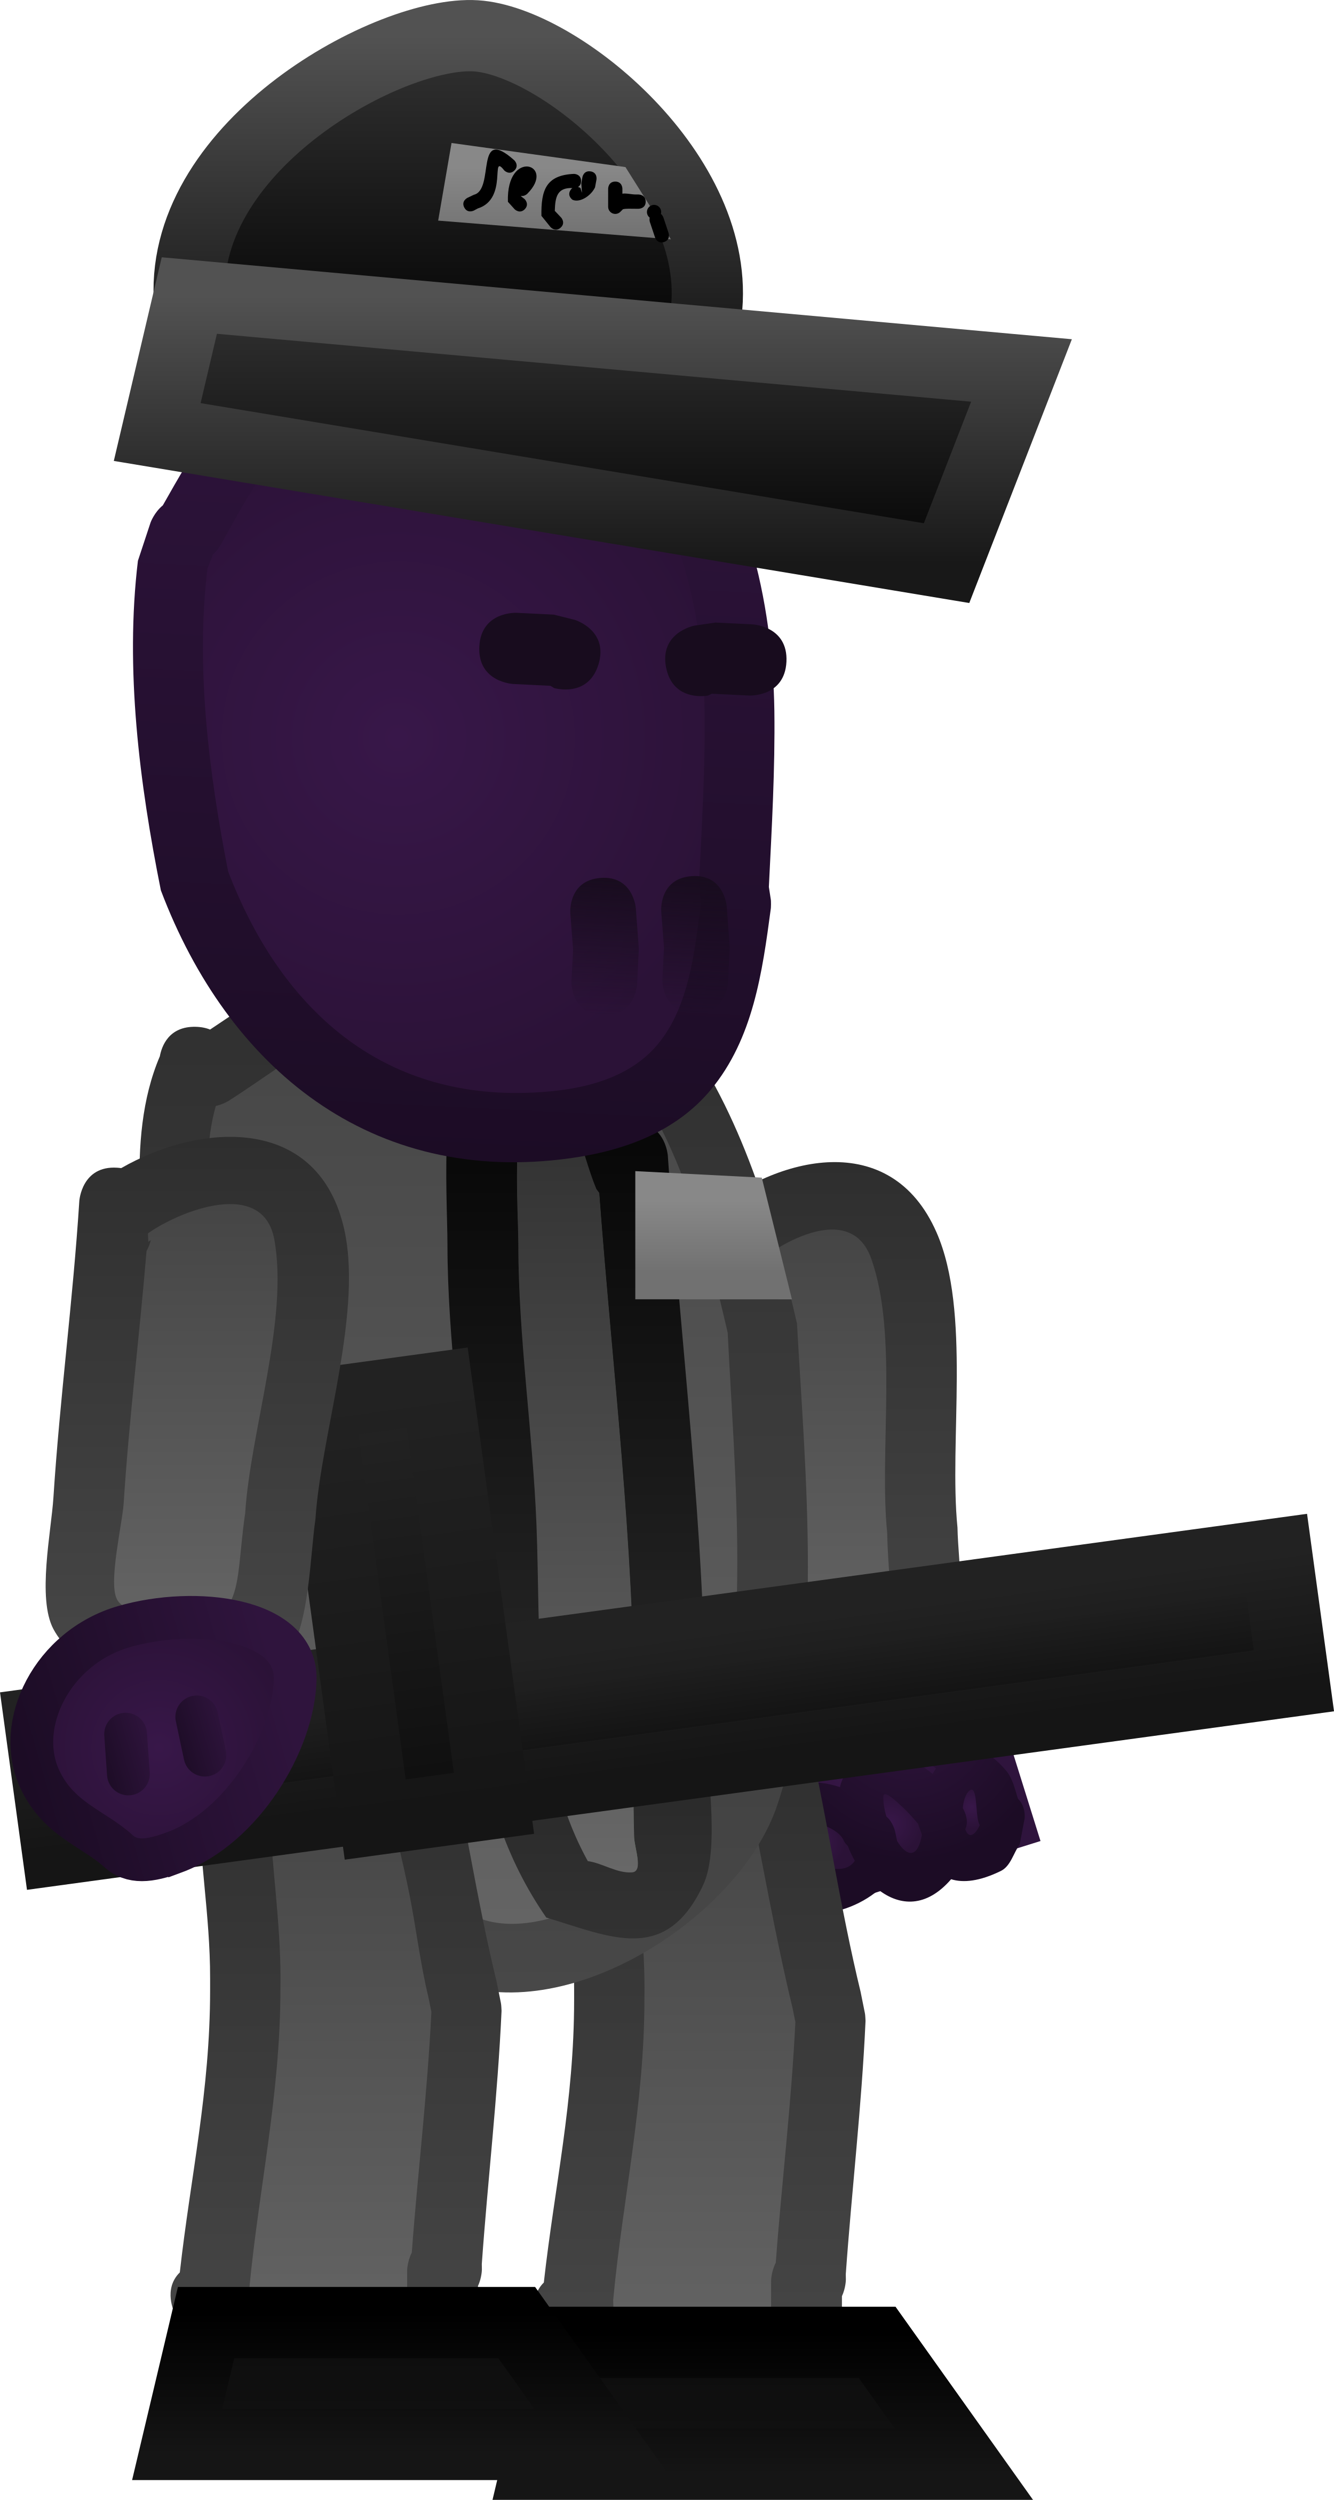 <svg version="1.1" xmlns="http://www.w3.org/2000/svg" xmlns:xlink="http://www.w3.org/1999/xlink" width="46.806" height="87.71" viewBox="0,0,46.806,87.71"><defs><linearGradient x1="330.127" y1="151.067" x2="330.127" y2="170.686" gradientUnits="userSpaceOnUse" id="color-1"><stop offset="0" stop-color="#2e2e2e"/><stop offset="1" stop-color="#484848"/></linearGradient><linearGradient x1="330.158" y1="153.434" x2="330.158" y2="168.105" gradientUnits="userSpaceOnUse" id="color-2"><stop offset="0" stop-color="#454545"/><stop offset="1" stop-color="#646464"/></linearGradient><radialGradient cx="331.839" cy="172.41" r="3.864" gradientUnits="userSpaceOnUse" id="color-3"><stop offset="0" stop-color="#381749"/><stop offset="1" stop-color="#2b1237"/></radialGradient><linearGradient x1="335.526" y1="171.256" x2="328.151" y2="173.564" gradientUnits="userSpaceOnUse" id="color-4"><stop offset="0" stop-color="#2f143d"/><stop offset="1" stop-color="#1c0c25"/></linearGradient><radialGradient cx="333.374" cy="170.527" r="5.062" gradientUnits="userSpaceOnUse" id="color-5"><stop offset="0" stop-color="#2f143d"/><stop offset="1" stop-color="#1c0c25"/></radialGradient><radialGradient cx="330.171" cy="174.896" r="0.966" gradientUnits="userSpaceOnUse" id="color-6"><stop offset="0" stop-color="#381749"/><stop offset="1" stop-color="#2b1237"/></radialGradient><radialGradient cx="332.7" cy="174.265" r="1.125" gradientUnits="userSpaceOnUse" id="color-7"><stop offset="0" stop-color="#381749"/><stop offset="1" stop-color="#2b1237"/></radialGradient><radialGradient cx="335.566" cy="173.689" r="0.759" gradientUnits="userSpaceOnUse" id="color-8"><stop offset="0" stop-color="#381749"/><stop offset="1" stop-color="#2b1237"/></radialGradient><radialGradient cx="334.003" cy="169.207" r="1.587" gradientUnits="userSpaceOnUse" id="color-9"><stop offset="0" stop-color="#381749"/><stop offset="1" stop-color="#2b1237"/></radialGradient><linearGradient x1="326.026" y1="170.386" x2="326.026" y2="194.983" gradientUnits="userSpaceOnUse" id="color-10"><stop offset="0" stop-color="#2e2e2e"/><stop offset="1" stop-color="#484848"/></linearGradient><linearGradient x1="326.173" y1="173.147" x2="326.173" y2="192.634" gradientUnits="userSpaceOnUse" id="color-11"><stop offset="0" stop-color="#454545"/><stop offset="1" stop-color="#646464"/></linearGradient><linearGradient x1="329.835" y1="192.116" x2="329.835" y2="197.116" gradientUnits="userSpaceOnUse" id="color-12"><stop offset="0" stop-color="#0d0d0d"/><stop offset="1" stop-color="#111111"/></linearGradient><linearGradient x1="329.835" y1="192.116" x2="329.835" y2="197.116" gradientUnits="userSpaceOnUse" id="color-13"><stop offset="0" stop-color="#000000"/><stop offset="1" stop-color="#151515"/></linearGradient><linearGradient x1="318.084" y1="142.591" x2="318.084" y2="180.203" gradientUnits="userSpaceOnUse" id="color-14"><stop offset="0" stop-color="#2e2e2e"/><stop offset="1" stop-color="#484848"/></linearGradient><linearGradient x1="318.036" y1="145.048" x2="318.036" y2="177.794" gradientUnits="userSpaceOnUse" id="color-15"><stop offset="0" stop-color="#454545"/><stop offset="1" stop-color="#646464"/></linearGradient><linearGradient x1="321.724" y1="147.645" x2="321.724" y2="175.991" gradientUnits="userSpaceOnUse" id="color-16"><stop offset="0" stop-color="#5ca05c"/><stop offset="1" stop-color="#498049"/></linearGradient><linearGradient x1="321.777" y1="145.213" x2="321.777" y2="178.305" gradientUnits="userSpaceOnUse" id="color-17"><stop offset="0" stop-color="#000000"/><stop offset="1" stop-color="#323232"/></linearGradient><linearGradient x1="321.724" y1="147.645" x2="321.724" y2="175.991" gradientUnits="userSpaceOnUse" id="color-18"><stop offset="0" stop-color="#2d2d2d"/><stop offset="1" stop-color="#686868"/></linearGradient><linearGradient x1="327.006" y1="152.415" x2="327.006" y2="154.915" gradientUnits="userSpaceOnUse" id="color-19"><stop offset="0" stop-color="#ababab"/><stop offset="1" stop-color="#7f7f7f"/></linearGradient><linearGradient x1="327.006" y1="152.415" x2="327.006" y2="154.915" gradientUnits="userSpaceOnUse" id="color-20"><stop offset="0" stop-color="#888888"/><stop offset="1" stop-color="#717171"/></linearGradient><linearGradient x1="313.254" y1="170.87" x2="313.254" y2="194.628" gradientUnits="userSpaceOnUse" id="color-21"><stop offset="0" stop-color="#2e2e2e"/><stop offset="1" stop-color="#484848"/></linearGradient><linearGradient x1="313.401" y1="172.792" x2="313.401" y2="192.278" gradientUnits="userSpaceOnUse" id="color-22"><stop offset="0" stop-color="#454545"/><stop offset="1" stop-color="#646464"/></linearGradient><linearGradient x1="317.189" y1="191.422" x2="317.189" y2="196.422" gradientUnits="userSpaceOnUse" id="color-23"><stop offset="0" stop-color="#0d0d0d"/><stop offset="1" stop-color="#111111"/></linearGradient><linearGradient x1="317.189" y1="191.422" x2="317.189" y2="196.422" gradientUnits="userSpaceOnUse" id="color-24"><stop offset="0" stop-color="#000000"/><stop offset="1" stop-color="#151515"/></linearGradient><linearGradient x1="324.563" y1="167.779" x2="325.171" y2="172.23" gradientUnits="userSpaceOnUse" id="color-25"><stop offset="0" stop-color="#242424"/><stop offset="1" stop-color="#0e0e0e"/></linearGradient><linearGradient x1="324.563" y1="167.779" x2="325.171" y2="172.23" gradientUnits="userSpaceOnUse" id="color-26"><stop offset="0" stop-color="#222222"/><stop offset="1" stop-color="#151515"/></linearGradient><linearGradient x1="314.72" y1="159.264" x2="316.713" y2="173.85" gradientUnits="userSpaceOnUse" id="color-27"><stop offset="0" stop-color="#242424"/><stop offset="1" stop-color="#0e0e0e"/></linearGradient><linearGradient x1="314.72" y1="159.264" x2="316.713" y2="173.85" gradientUnits="userSpaceOnUse" id="color-28"><stop offset="0" stop-color="#222222"/><stop offset="1" stop-color="#151515"/></linearGradient><linearGradient x1="308.387" y1="150.182" x2="308.387" y2="169.673" gradientUnits="userSpaceOnUse" id="color-29"><stop offset="0" stop-color="#2e2e2e"/><stop offset="1" stop-color="#484848"/></linearGradient><linearGradient x1="308.335" y1="152.541" x2="308.335" y2="167.124" gradientUnits="userSpaceOnUse" id="color-30"><stop offset="0" stop-color="#454545"/><stop offset="1" stop-color="#646464"/></linearGradient><radialGradient cx="307.042" cy="171.616" r="4.743" gradientUnits="userSpaceOnUse" id="color-31"><stop offset="0" stop-color="#381749"/><stop offset="1" stop-color="#2b1237"/></radialGradient><linearGradient x1="311.598" y1="170.299" x2="302.485" y2="172.933" gradientUnits="userSpaceOnUse" id="color-32"><stop offset="0" stop-color="#2f143d"/><stop offset="1" stop-color="#1c0c25"/></linearGradient><linearGradient x1="309.489" y1="170.921" x2="307.533" y2="171.486" gradientUnits="userSpaceOnUse" id="color-33"><stop offset="0" stop-color="#2f143d"/><stop offset="1" stop-color="#1c0c25"/></linearGradient><linearGradient x1="306.897" y1="171.554" x2="304.941" y2="172.119" gradientUnits="userSpaceOnUse" id="color-34"><stop offset="0" stop-color="#2f143d"/><stop offset="1" stop-color="#1c0c25"/></linearGradient><linearGradient x1="318.103" y1="121.329" x2="316.646" y2="150.949" gradientUnits="userSpaceOnUse" id="color-35"><stop offset="0" stop-color="#2f143d"/><stop offset="1" stop-color="#1c0c25"/></linearGradient><radialGradient cx="315.435" cy="136.186" r="12.387" gradientUnits="userSpaceOnUse" id="color-36"><stop offset="0" stop-color="#381749"/><stop offset="1" stop-color="#2b1237"/></radialGradient><linearGradient x1="322.765" y1="141.097" x2="322.528" y2="145.913" gradientUnits="userSpaceOnUse" id="color-37"><stop offset="0" stop-color="#180c1e"/><stop offset="1" stop-color="#180c1e" stop-opacity="0"/></linearGradient><linearGradient x1="325.955" y1="141.035" x2="325.718" y2="145.851" gradientUnits="userSpaceOnUse" id="color-38"><stop offset="0" stop-color="#180c1e"/><stop offset="1" stop-color="#180c1e" stop-opacity="0"/></linearGradient><linearGradient x1="317.191" y1="111.544" x2="317.191" y2="122.353" gradientUnits="userSpaceOnUse" id="color-39"><stop offset="0" stop-color="#333333"/><stop offset="1" stop-color="#040404"/></linearGradient><linearGradient x1="317.191" y1="111.544" x2="317.191" y2="122.353" gradientUnits="userSpaceOnUse" id="color-40"><stop offset="0" stop-color="#525252"/><stop offset="1" stop-color="#181818"/></linearGradient><linearGradient x1="322.142" y1="120.663" x2="322.142" y2="130.051" gradientUnits="userSpaceOnUse" id="color-41"><stop offset="0" stop-color="#333333"/><stop offset="1" stop-color="#040404"/></linearGradient><linearGradient x1="322.142" y1="120.663" x2="322.142" y2="130.051" gradientUnits="userSpaceOnUse" id="color-42"><stop offset="0" stop-color="#525252"/><stop offset="1" stop-color="#181818"/></linearGradient><linearGradient x1="321.626" y1="116.156" x2="321.626" y2="118.691" gradientUnits="userSpaceOnUse" id="color-43"><stop offset="0" stop-color="#888888"/><stop offset="1" stop-color="#717171"/></linearGradient></defs><g transform="translate(-301.464,-110.294)"><g data-paper-data="{&quot;isPaintingLayer&quot;:true}" fill-rule="nonzero" stroke-linejoin="miter" stroke-miterlimit="10" stroke-dasharray="" stroke-dashoffset="0" style="mix-blend-mode: normal"><g stroke-linecap="butt"><g stroke="none" stroke-width="0.5"><path d="M327.691,155.614c0.24,2.922 0.367,5.852 0.662,8.778c0.07,0.694 -0.086,2.725 0.279,3.312c0.286,0.46 1.05,0.295 1.59,0.332c3.161,0.212 2.387,-1.308 2.342,-4c-0.29,-2.85 0.409,-6.877 -0.549,-9.545c-0.74,-2.061 -3.37,-0.483 -4.376,0.506c0.006,0.067 0.012,0.133 0.017,0.199l0.12,0.019c0,0 -0.007,0.179 -0.085,0.399zM326.317,152.848c2.422,-1.985 6.393,-2.986 8.005,0.681c1.221,2.776 0.433,7.329 0.737,10.359c0.023,1.264 0.394,3.647 -0.156,4.799c-1.181,2.474 -6.623,2.665 -8.281,0.505c-0.742,-0.966 -0.636,-3.358 -0.757,-4.549c-0.351,-3.473 -0.459,-6.955 -0.811,-10.418c0,0 -0.126,-1.244 1.118,-1.369c0.05,-0.005 0.098,-0.008 0.144,-0.009z" fill="url(#color-1)"/><path d="M327.755,155.169l-0.077,0.072c-0.006,-0.067 -0.054,-0.223 -0.06,-0.29c1.006,-0.99 3.67,-2.571 4.41,-0.509c0.958,2.668 0.275,6.785 0.565,9.634c0.045,2.692 0.79,4.222 -2.371,4.009c-0.54,-0.036 -1.316,0.127 -1.602,-0.333c-0.364,-0.587 -0.221,-2.623 -0.291,-3.317c-0.295,-2.926 -0.42,-5.945 -0.66,-8.866c0.077,-0.22 0.086,-0.4 0.086,-0.4z" data-paper-data="{&quot;noHover&quot;:false,&quot;origItem&quot;:[&quot;Path&quot;,{&quot;applyMatrix&quot;:true,&quot;segments&quot;:[[[616.01757,324.85208],[0.42222,0.19775],[-5.862,-0.10908]],[[598.41748,324.4053],[5.88139,0],[-1.39497,0]],[[591.77102,324.29391],[1.24103,-0.60726],[-0.97287,0.47604]],[[590.7917,327.39212],[0.18086,-1.06789],[-1.058,6.24707]],[[598.28123,332.85556],[-5.36576,-0.45131],[5.72909,-0.0041]],[[617.38488,333.68111],[-5.50117,1.3696],[4.2505,-1.05822]],[[617.25671,324.87154],[1.76693,2.20033],[-0.1335,-0.00169]],[[616.85624,324.86607],[0.13349,0.00196],[0,0]],[616.79521,325.10061]],&quot;closed&quot;:true}]}" fill="url(#color-2)"/></g><g><path d="M328.481,170.775c1.516,-2.14 6.166,-2.33 6.166,-2.33l1.759,5.623l-7.376,2.308c0,0 -2.065,-3.46 -0.55,-5.601z" fill="url(#color-3)" stroke="url(#color-4)" stroke-width="2.5"/><path d="M331.048,174.904c-0.214,-0.555 -1.423,-0.897 -1.738,-0.385c-0.377,0.613 1.542,1.919 2.116,1.05c-0.093,-0.163 -0.176,-0.333 -0.248,-0.507c-0.085,-0.084 -0.13,-0.158 -0.13,-0.158zM332.89,174.522l0.06,0.333c0.303,0.502 0.67,0.7 0.835,-0.2l-0.139,-0.376c-0.163,-0.192 -0.329,-0.381 -0.513,-0.551c-0.186,-0.172 -0.64,-0.639 -0.654,-0.386c-0.009,0.179 0.037,0.432 0.117,0.697c0.231,0.188 0.295,0.483 0.295,0.483zM328.006,175.751c-0.722,-2.455 1.26,-3.326 2.927,-2.754c0.181,-0.722 0.731,-1.238 1.796,-1.195c0.508,0.02 0.965,0.361 1.373,0.663c0.03,0.022 0.058,0.044 0.087,0.068c0.036,-0.069 0.075,-0.136 0.116,-0.199c-0.692,-0.44 -0.985,-1.557 -1.742,-1.834c-0.421,-0.154 -0.895,0.052 -1.343,0.058l-0.93,-0.852c0,0 -0.35,-0.693 0.324,-1.056c0.058,-0.208 0.182,-0.351 0.182,-0.351c0.78,-0.875 0.926,-1.296 2.154,-1.598c1.769,-0.435 3.824,1.618 3.744,3.416c-0.024,0.547 -0.163,1.249 -0.524,1.752c0.189,0.127 0.385,0.304 0.586,0.539c0.236,0.274 0.314,0.645 0.424,0.996c0.279,0.26 0.237,0.677 0.237,0.677l-0.172,0.914c-0.221,0.314 -0.319,0.773 -0.663,0.942c-0.739,0.363 -1.314,0.426 -1.746,0.291c-0.876,1.012 -1.803,0.943 -2.542,0.375c-1.334,1.115 -3.647,1.333 -4.289,-0.852zM335.821,174.309c-0.023,-0.044 -0.035,-0.072 -0.035,-0.072c-0.126,-0.354 -0.018,-1.321 -0.309,-1.084c-0.119,0.097 -0.185,0.338 -0.204,0.599c0.091,0.153 0.197,0.418 0.07,0.701c0.09,0.253 0.255,0.314 0.477,-0.144zM332.288,169.005c1.181,0.125 2.133,0.575 2.714,1.918c0.102,0.235 0.11,-0.507 0.1,-0.763c-0.022,-0.541 -0.554,-1.271 -0.914,-1.637c-0.683,-0.695 -1.38,-0.1 -1.9,0.482z" fill="url(#color-5)" stroke="none" stroke-width="0.5"/><path d="M331.21,175.062c0.072,0.174 0.153,0.358 0.246,0.52c-0.574,0.869 -2.55,-0.466 -2.173,-1.079c0.315,-0.512 1.582,-0.162 1.796,0.393c0,0 0.046,0.081 0.131,0.165z" data-paper-data="{&quot;noHover&quot;:false,&quot;origItem&quot;:[&quot;Path&quot;,{&quot;applyMatrix&quot;:true,&quot;segments&quot;:[[[713.45739,344.01345],[0,0],[-1.18729,0.07749]],[[711.6847,347.09997],[-0.78859,-0.90597],[0.94514,1.08581]],[[714.95349,343.68807],[1.31533,1.61513],[-0.36571,0.08035]],[[713.8376,343.85931],[0.37577,-0.0336],[-0.21177,0.11203]]],&quot;closed&quot;:true}]}" fill="url(#color-6)" stroke="none" stroke-width="0.5"/><path d="M332.565,174.029c-0.081,-0.264 -0.116,-0.533 -0.106,-0.712c0.013,-0.253 0.486,0.208 0.672,0.38c0.185,0.17 0.383,0.395 0.546,0.586l0.134,0.39c-0.165,0.9 -0.568,0.715 -0.871,0.213l-0.071,-0.339c0,0 -0.073,-0.329 -0.304,-0.517z" data-paper-data="{&quot;noHover&quot;:false,&quot;origItem&quot;:[&quot;Path&quot;,{&quot;applyMatrix&quot;:true,&quot;segments&quot;:[[713.82736,340.26916],[[714.49854,340.35442],[0,0],[1.14027,-0.27893]],[[714.61501,338.64132],[1.61915,0.85151],[0,0]],[[713.81479,338.68239],[0,0],[-0.463,0.19701]],[[712.45674,339.33334],[0.43528,-0.2507],[-0.43855,0.25258]],[[711.32956,340.35047],[-0.47431,-0.17649],[0.33621,0.1251]],[[712.7295,340.54308],[-0.55295,-0.00423],[0.49603,-0.32863]]],&quot;closed&quot;:true}]}" fill="url(#color-7)" stroke="none" stroke-width="0.5"/><path d="M335.334,174.484c0.127,-0.283 0.003,-0.595 -0.088,-0.748c0.019,-0.261 0.11,-0.519 0.23,-0.615c0.292,-0.237 0.205,0.787 0.331,1.141c0,0 0.01,0.029 0.034,0.073c-0.223,0.459 -0.416,0.402 -0.506,0.149z" data-paper-data="{&quot;noHover&quot;:false,&quot;origItem&quot;:[&quot;Path&quot;,{&quot;applyMatrix&quot;:true,&quot;segments&quot;:[[[715.17227,334.54677],[0.74271,0.69867],[-0.09765,0.01859]],[[715.01337,334.56944],[0,0],[-0.75102,0.02862]],[[712.75938,334.51273],[-0.27742,-0.69849],[0.1134,0.28552]],[[713.78191,335.2593],[-0.48756,-0.19192],[0.34728,-0.08294]],[[715.16273,335.54445],[-0.46486,-0.41063],[0.53654,-0.01982]]],&quot;closed&quot;:true}]}" fill="url(#color-8)" stroke="none" stroke-width="0.5"/><path d="M334.198,168.493c0.36,0.366 0.912,1.136 0.934,1.677c0.011,0.256 -0.005,1.011 -0.107,0.775c-0.581,-1.343 -1.585,-1.828 -2.766,-1.954c0.52,-0.582 1.256,-1.193 1.939,-0.498z" data-paper-data="{&quot;noHover&quot;:false,&quot;origItem&quot;:[&quot;Path&quot;,{&quot;applyMatrix&quot;:true,&quot;segments&quot;:[[[702.93741,338.12353],[-0.80111,-1.3408],[0.9444,-2.1794]],[[708.21863,334.08789],[-2.91026,0.30733],[0.51019,-0.05388]],[[706.82186,333.44151],[0.49549,0.133],[-1.04577,-0.28072]],[[703.15134,334.20874],[0.91368,-0.46802],[-1.73453,0.8885]]],&quot;closed&quot;:true}]}" fill="url(#color-9)" stroke="none" stroke-width="0.5"/></g></g><g stroke-linecap="butt"><g data-paper-data="{&quot;index&quot;:null}" stroke="none" stroke-width="0.5"><path d="M320.694,192.451l-0.334,-0.655c0,0 -0.415,-0.83 0.185,-1.417c0.379,-3.388 1.063,-6.352 1.063,-9.903c0,0 0,-1.25 1.25,-1.25c1.25,0 1.25,1.25 1.25,1.25c0,0 0,1.25 -1.25,1.25c-1.25,0 -1.25,-1.25 -1.25,-1.25v-0.414c0.005,-2.219 -0.412,-4.391 -0.414,-6.622c0,0 0,-1.192 1.164,-1.248l0.763,-0.479c1.677,-0.608 3.014,-0.933 4.681,-1.018c0.14,-0.117 0.328,-0.213 0.579,-0.269c1.22,-0.271 1.491,0.949 1.491,0.949c0.65,2.926 1.082,5.897 1.788,8.806l0.149,0.739c0,0 0.012,0.058 0.017,0.151c0.009,0.093 0.006,0.151 0.006,0.151c-0.135,2.971 -0.481,5.9 -0.692,8.862l0.003,0.187c0,0 0,0.288 -0.138,0.587c0,0.402 0,0.804 0,1.207v1.204c0.02,0.424 -0.122,0.709 -0.312,0.9c-0.175,0.205 -0.447,0.37 -0.871,0.386c-3.67,0.31 -6.845,1.473 -9.129,-2.104zM328.506,190.271c0,0 0,-0.319 0.161,-0.634c0.208,-2.799 0.527,-5.57 0.661,-8.378l-0.097,-0.489c-0.605,-2.503 -1.013,-5.048 -1.527,-7.573c-1.318,0.081 -2.347,0.362 -3.729,0.866l-0.264,0.196c0.077,1.946 0.393,3.852 0.397,5.803v0.414c0,3.707 -0.776,6.911 -1.11,10.472l0.006,0.29c0,0 0,0.06 -0.013,0.154c1.279,1.742 3.414,1.164 5.515,0.819c0,-0.73 0,-1.571 0,-1.939z" fill="url(#color-10)"/><path d="M328.518,192.259c-2.101,0.344 -4.266,0.921 -5.545,-0.821c0.013,-0.094 0.013,-0.154 0.013,-0.154l-0.007,-0.29c0.334,-3.561 1.096,-6.85 1.096,-10.556l0.003,-0.416c-0.004,-1.951 -0.305,-3.865 -0.382,-5.811l0.266,-0.197c1.382,-0.504 2.431,-0.785 3.749,-0.866c0.514,2.525 0.956,5.091 1.56,7.594l0.1,0.495c-0.134,2.808 -0.48,5.648 -0.688,8.447c-0.161,0.315 -0.163,0.635 -0.163,0.635c0,0.369 -0.003,1.21 -0.003,1.94z" data-paper-data="{&quot;noHover&quot;:false,&quot;origItem&quot;:[&quot;Path&quot;,{&quot;applyMatrix&quot;:true,&quot;segments&quot;:[[[329.34589,196.45675],[0,0.36854],[0,0]],[[329.50667,195.82278],[-0.16078,0.31546],[0.20811,-2.79922]],[[330.16794,187.44507],[-0.13425,2.80784],[0,0]],[[330.07085,186.95568],[0,0],[-0.60488,-2.50272]],[[328.54369,179.3825],[0.51447,2.5252],[-1.31764,0.08123]],[[324.81473,180.24814],[1.38162,-0.50411],[0,0]],[[324.55041,180.44449],[0,0],[0.07662,1.9458]],[[324.94774,186.24748],[-0.00418,-1.95127],[0,0]],[[324.94774,186.66137],[0,0],[0,3.7065]],[[323.83783,197.13298],[0.33393,-3.56105],[0,0]],[323.84403,197.42249],[[323.83081,197.57676],[0.01322,-0.09403],[1.27911,1.74231]],[[329.34589,198.39616],[-2.10106,0.34423],[0,-0.73049]]],&quot;closed&quot;:true}]}" fill="url(#color-11)"/></g><path d="M320.326,196.754l1.015,-4.277h10.899l3.045,4.277z" fill="url(#color-12)" stroke="url(#color-13)" stroke-width="2.5"/></g><g stroke-linecap="butt"><path d="M307.071,147.362c0.062,-0.346 0.305,-1.06 1.253,-1.042c0.202,0.004 0.37,0.04 0.511,0.097c2.075,-1.376 4.225,-2.96 6.664,-3.518c9.139,-2.091 12.339,6.861 13.929,13.832c0.281,5.145 0.973,11.987 -0.7,16.92c-1.333,3.932 -7.426,7.859 -11.578,6.132c-0.938,-0.39 -2.285,-1.611 -3.109,-2.312c-3.417,-2.587 -6.023,-6.27 -7.21,-10.48c-0.828,-2.934 -0.149,-6.767 -0.188,-9.816c-0.041,-3.221 -0.84,-6.83 0.427,-9.815zM309.065,149.138c-0.688,2.399 0.048,5.61 0.078,8.009c0.035,2.772 -0.68,6.519 0.095,9.171c1.096,3.748 3.326,6.898 6.368,9.205c0.506,0.431 1.889,1.664 2.481,1.943c2.694,1.271 7.474,-2.088 8.269,-4.607c1.475,-4.673 0.83,-10.937 0.595,-15.782c-1.259,-5.453 -3.43,-13.458 -10.88,-11.744c-2.394,0.551 -4.542,2.339 -6.56,3.628c0,0 -0.183,0.117 -0.446,0.177z" data-paper-data="{&quot;index&quot;:null}" fill="url(#color-14)" stroke="none" stroke-width="0.5"/><path d="M309.483,148.92c2.018,-1.289 4.189,-3.086 6.583,-3.636c7.45,-1.714 9.672,6.32 10.931,11.772c0.235,4.846 0.865,11.172 -0.61,15.844c-0.795,2.519 -5.604,5.887 -8.298,4.617c-0.591,-0.279 -1.984,-1.513 -2.489,-1.944c-3.042,-2.306 -5.308,-5.482 -6.404,-9.229c-0.776,-2.652 -0.062,-6.446 -0.097,-9.218c-0.03,-2.399 -0.75,-5.629 -0.063,-8.028c0.263,-0.06 0.447,-0.178 0.447,-0.178z" data-paper-data="{&quot;noHover&quot;:false,&quot;origItem&quot;:[&quot;Path&quot;,{&quot;applyMatrix&quot;:true,&quot;segments&quot;:[[[676.95363,327.53763],[0.52277,-0.13029],[-1.28111,4.82322]],[[677.42355,343.54993],[-0.15471,-4.79615],[0.17873,5.54086]],[[677.97299,361.88541],[-1.65452,-5.27281],[2.33812,7.45136]],[[691.0677,380.04187],[-6.17325,-4.49245],[1.0278,0.84204]],[[696.10429,383.8304],[-1.19344,-0.53461],[5.43667,2.43539]],[[712.45871,374.29465],[-1.49146,5.06858],[2.76649,-9.40165]],[[713.03049,342.71279],[0.65934,9.6801],[-2.73024,-10.85366]],[[690.81498,319.65452],[14.83008,-3.71801],[-4.76467,1.19454]],[[677.83852,327.16594],[3.98524,-2.65696],[0,0]]],&quot;closed&quot;:true}],&quot;index&quot;:null}" fill="url(#color-15)" stroke="none" stroke-width="0.5"/><path d="M323.718,170.608c0,1.379 -0.048,2.767 -0.003,4.145c0.013,0.412 0.334,1.206 -0.077,1.235c-0.53,0.037 -1.023,-0.321 -1.55,-0.396c-1.967,-3.557 -1.644,-7.86 -1.801,-11.807c-0.13,-3.256 -0.639,-6.602 -0.637,-9.853c0.001,-1.126 -0.339,-5.786 0.791,-6.286c1.084,0.939 1.388,3.023 1.948,4.366l0.1,0.134c0.453,6.1 1.229,12.365 1.229,18.462z" data-paper-data="{&quot;noHover&quot;:false,&quot;origItem&quot;:[&quot;Path&quot;,{&quot;applyMatrix&quot;:true,&quot;segments&quot;:[[[695.28471,336.78703],[0.90515,12.20038],[0,0]],[[695.08577,336.5182],[0,0],[-1.1183,-2.68565]],[[691.20635,327.78622],[2.16851,1.87744],[-2.26047,0.99958]],[[689.64076,340.3558],[0.0015,-2.25151],[-0.00433,6.50217]],[[690.94745,359.88474],[-0.25953,-6.51127],[0.31463,7.89377]],[[694.48771,383.47986],[-3.93349,-7.11322],[1.0523,0.14957]],[[697.57617,384.27276],[-1.06024,0.07479],[0.82282,-0.05804]],[[697.72931,381.8029],[0.02636,0.82445],[-0.08813,-2.75645]],[[697.72931,373.51348],[0,2.75805],[0,-12.1937]]],&quot;closed&quot;:true}],&quot;index&quot;:null}" fill="url(#color-16)" stroke="none" stroke-width="0.5"/><path d="M324.161,149.759c0.68,0.268 0.735,1.084 0.735,1.084c0.435,6.542 1.312,13.167 1.312,19.716c0,1.479 0.555,4.532 -0.07,5.867c-1.311,2.8 -3.245,1.826 -5.507,1.147c-2.894,-4.183 -2.614,-8.829 -2.811,-13.725c-0.132,-3.292 -0.653,-6.58 -0.656,-9.868c-0.001,-1.804 -0.369,-6.484 1.1,-7.834c0.651,-0.598 1.654,-0.622 2.48,-0.933c2.198,1.427 2.679,2.634 3.418,4.546zM322.485,152.196l-0.099,-0.134c-0.559,-1.343 -0.855,-3.427 -1.94,-4.366c-1.13,0.5 -0.782,5.159 -0.783,6.285c-0.002,3.251 0.524,6.509 0.653,9.764c0.157,3.947 -0.197,8.241 1.77,11.798c0.526,0.075 1.014,0.434 1.544,0.396c0.411,-0.029 0.09,-0.823 0.077,-1.235c-0.044,-1.378 0,-2.766 0,-4.145c0,-6.097 -0.77,-12.263 -1.222,-18.363z" data-paper-data="{&quot;index&quot;:null}" fill="url(#color-17)" stroke="none" stroke-width="0.5"/><path d="M323.718,170.608c0,1.379 -0.048,2.767 -0.003,4.145c0.013,0.412 0.334,1.206 -0.077,1.235c-0.53,0.037 -1.023,-0.321 -1.55,-0.396c-1.967,-3.557 -1.644,-7.86 -1.801,-11.807c-0.13,-3.256 -0.639,-6.602 -0.637,-9.853c0.001,-1.126 -0.339,-5.786 0.791,-6.286c1.084,0.939 1.388,3.023 1.948,4.366l0.1,0.134c0.453,6.1 1.229,12.365 1.229,18.462z" data-paper-data="{&quot;noHover&quot;:false,&quot;origItem&quot;:[&quot;Path&quot;,{&quot;applyMatrix&quot;:true,&quot;segments&quot;:[[[644.96902,304.39116],[0.90516,12.20036],[0,0]],[[644.77008,304.12232],[0,0],[-1.1183,-2.68566]],[[640.89066,295.39034],[2.1685,1.87744],[-2.26048,0.99958]],[[639.32506,307.95992],[0.0015,-2.25152],[-0.00432,6.50216]],[[640.63176,327.48886],[-0.25954,-6.51126],[0.31462,7.89378]],[[644.17202,351.08398],[-3.9335,-7.11322],[1.0523,0.14956]],[[647.26048,351.87688],[-1.06024,0.0748],[0.82282,-0.05804]],[[647.41362,349.40702],[0.02636,0.82446],[-0.08812,-2.75644]],[[647.41362,341.1176],[0,2.75806],[0,-12.1937]]],&quot;closed&quot;:true,&quot;fillColor&quot;:[0,0,0,1]}]}" fill="url(#color-18)" stroke="none" stroke-width="0.5"/><path d="M325.005,154.631v-1.931l2.197,0.113l0.451,1.819z" data-paper-data="{&quot;index&quot;:null}" fill="url(#color-19)" stroke="url(#color-20)" stroke-width="2.5"/></g><g stroke-linecap="butt"><g data-paper-data="{&quot;index&quot;:null}" stroke="none" stroke-width="0.5"><path d="M307.922,192.096l-0.334,-0.655c0,0 -0.415,-0.83 0.185,-1.417c0.379,-3.388 1.063,-6.352 1.063,-9.903c0,0 0,-1.25 1.25,-1.25c1.25,0 1.25,1.25 1.25,1.25c0,0 0,1.25 -1.25,1.25c-1.25,0 -1.25,-1.25 -1.25,-1.25v-0.414c0.005,-2.219 -0.412,-4.391 -0.414,-6.622l1.814,-1.163c1.677,-0.608 2.901,-0.933 4.569,-1.018c0.14,-0.117 2.296,0.116 2.296,0.116c0.65,2.926 1.082,5.897 1.788,8.806l0.149,0.739c0,0 0.012,0.058 0.017,0.151c0.009,0.093 0.006,0.151 0.006,0.151c-0.135,2.971 -0.481,5.9 -0.692,8.862l0.003,0.187c0,0 0,0.288 -0.138,0.587c0,0.402 0,0.804 0,1.207v1.204c0.02,0.424 -0.122,0.709 -0.312,0.9c-0.175,0.205 -0.447,0.37 -0.871,0.386c-3.67,0.31 -6.845,1.473 -9.129,-2.104zM315.734,189.916c0,0 0,-0.319 0.161,-0.634c0.208,-2.799 0.527,-5.57 0.661,-8.378l-0.097,-0.489c-0.605,-2.503 -1.013,-5.048 -1.527,-7.573c-1.318,0.081 -2.347,0.362 -3.729,0.866l-0.264,0.196c0.077,1.946 0.393,3.852 0.397,5.803v0.414c0,3.707 -0.776,6.911 -1.11,10.472l0.006,0.29c0,0 0,0.06 -0.013,0.154c1.279,1.742 3.414,1.164 5.515,0.819c0,-0.73 0,-1.571 0,-1.939z" fill="url(#color-21)"/><path d="M315.746,191.904c-2.101,0.344 -4.266,0.921 -5.545,-0.821c0.013,-0.094 0.013,-0.154 0.013,-0.154l-0.007,-0.29c0.334,-3.561 1.096,-6.85 1.096,-10.556l0.003,-0.416c-0.004,-1.951 -0.305,-3.865 -0.382,-5.811l0.266,-0.197c1.382,-0.504 2.431,-0.785 3.749,-0.866c0.269,1.319 0.63,2.65 0.893,3.977c0.24,1.213 0.379,2.422 0.668,3.617l0.1,0.495c-0.134,2.808 -0.48,5.648 -0.688,8.447c-0.161,0.315 -0.163,0.635 -0.163,0.635c0,0.369 -0.003,1.21 -0.003,1.94z" data-paper-data="{&quot;noHover&quot;:false,&quot;origItem&quot;:[&quot;Path&quot;,{&quot;applyMatrix&quot;:true,&quot;segments&quot;:[[[656.20845,399.25981],[0,0.73707],[0,0]],[[656.53001,397.99186],[-0.32156,0.63093],[0.41621,-5.59843]],[[657.85254,381.23645],[-0.26849,5.61568],[0,0]],[[657.65836,380.25767],[0,0],[-1.20977,-5.00543]],[[654.60405,365.11129],[1.02893,5.0504],[-2.63528,0.16247]],[[647.14612,366.84258],[2.76323,-1.00821],[0,0]],[[646.61747,367.23529],[0,0],[0.15324,3.89159]],[[647.41214,378.84126],[-0.00836,-3.90254],[0,0]],[[647.41214,379.66904],[0,0],[0,7.413]],[[645.19232,400.61227],[0.66787,-7.12211],[0,0]],[645.20473,401.19129],[[645.17828,401.49982],[0.02645,-0.18806],[2.55822,3.48462]],[[656.20845,403.13861],[-4.20212,0.68846],[0,-1.46098]]],&quot;closed&quot;:true}]}" fill="url(#color-22)"/></g><path d="M307.68,196.06l1.015,-4.277h10.899l3.045,4.277z" fill="url(#color-23)" stroke="url(#color-24)" stroke-width="2.5"/></g><g><g stroke-width="2.5" stroke-linecap="butt"><path d="M303.48,175.193l-0.608,-4.452l43.383,-5.926l0.608,4.452z" fill="url(#color-25)" stroke="url(#color-26)"/><path d="M314.629,174.134l-1.992,-14.585l4.167,-0.569l1.992,14.585z" fill="url(#color-27)" stroke="url(#color-28)"/></g><g><g stroke="none" stroke-width="0.5" stroke-linecap="butt"><path d="M306.62,154.233c-0.242,2.921 -0.598,5.833 -0.787,8.768c-0.045,0.696 -0.532,2.674 -0.268,3.313c0.206,0.501 0.988,0.463 1.515,0.588c3.083,0.728 2.569,-0.899 2.966,-3.562c0.181,-2.859 1.531,-6.717 1.024,-9.506c-0.392,-2.155 -3.245,-1.029 -4.4,-0.218c-0.005,0.067 -0.01,0.133 -0.016,0.2l0.115,0.038c0,0 -0.037,0.176 -0.149,0.38zM305.718,151.278c2.714,-1.561 6.796,-1.897 7.785,1.985c0.749,2.939 -0.775,7.301 -0.972,10.339c-0.185,1.251 -0.21,3.663 -0.941,4.709c-1.571,2.246 -6.971,1.542 -8.252,-0.86c-0.573,-1.075 -0.077,-3.417 -0,-4.611c0.224,-3.483 0.688,-6.936 0.909,-10.409c0,0 0.08,-1.247 1.327,-1.167c0.05,0.003 0.098,0.008 0.144,0.015z" fill="url(#color-29)"/><path d="M306.756,153.804l-0.088,0.058c0.005,-0.067 -0.017,-0.229 -0.012,-0.296c1.154,-0.811 4.042,-1.934 4.434,0.221c0.507,2.789 -0.842,6.738 -1.023,9.597c-0.397,2.663 0.087,4.294 -2.996,3.566c-0.527,-0.124 -1.319,-0.09 -1.525,-0.591c-0.263,-0.639 0.212,-2.624 0.257,-3.32c0.188,-2.935 0.56,-5.933 0.803,-8.854c0.112,-0.204 0.151,-0.381 0.151,-0.381z" data-paper-data="{&quot;noHover&quot;:false,&quot;origItem&quot;:[&quot;Path&quot;,{&quot;applyMatrix&quot;:true,&quot;segments&quot;:[[[616.01757,324.85208],[0.42222,0.19775],[-5.862,-0.10908]],[[598.41748,324.4053],[5.88139,0],[-1.39497,0]],[[591.77102,324.29391],[1.24103,-0.60726],[-0.97287,0.47604]],[[590.7917,327.39212],[0.18086,-1.06789],[-1.058,6.24707]],[[598.28123,332.85556],[-5.36576,-0.45131],[5.72909,-0.0041]],[[617.38488,333.68111],[-5.50117,1.3696],[4.2505,-1.05822]],[[617.25671,324.87154],[1.76693,2.20033],[-0.1335,-0.00169]],[[616.85624,324.86607],[0.13349,0.00196],[0,0]],[616.79521,325.10061]],&quot;closed&quot;:true}]}" fill="url(#color-30)"/></g><g stroke-width="1.5"><path d="M307.567,175.29c-0.864,0.319 -1.473,0.384 -1.962,-0.061c-0.856,-0.779 -2.082,-1.096 -2.741,-2.503c-0.905,-1.932 0.433,-4.634 2.95,-5.361c2.517,-0.727 6.056,-0.286 6.007,1.847c-0.05,2.187 -1.833,5.184 -4.253,6.079z" fill="url(#color-31)" stroke="url(#color-32)" stroke-linecap="butt"/><path d="M308.368,170.532l0.286,1.343" fill="none" stroke="url(#color-33)" stroke-linecap="round"/><path d="M305.969,172.535l-0.098,-1.397" fill="none" stroke="url(#color-34)" stroke-linecap="round"/></g></g></g><g><g stroke="none" stroke-width="0.5" stroke-linecap="butt"><path d="M308.785,130.269c-0.421,3.466 0.057,7.15 0.726,10.572c1.764,4.614 5.092,7.877 10.351,7.747c1.645,-0.041 3.528,-0.344 4.653,-1.697c1.097,-1.32 1.284,-3.254 1.497,-4.903l-0.068,-0.698c0.099,-2.013 0.217,-4.012 0.19,-6.028c-0.034,-3.208 -0.768,-6.914 -2.996,-9.387c-2.362,-2.622 -7.58,-2.582 -10.509,-0.794c-1.622,0.99 -2.501,2.789 -3.388,4.371c0,0 -0.09,0.16 -0.262,0.323zM328.509,142.175c-0.297,2.222 -0.616,4.558 -2.103,6.352c-1.243,1.499 -3.077,2.144 -4.918,2.402c-7.007,0.981 -12.022,-3.161 -14.38,-9.397c-0.751,-3.747 -1.263,-7.763 -0.805,-11.562l0.443,-1.341c0,0 0.125,-0.353 0.431,-0.604c1.097,-1.94 2.212,-3.889 4.182,-5.097c3.956,-2.426 10.474,-2.201 13.632,1.268c2.661,2.923 3.584,7.214 3.643,11.033c0.027,2.068 -0.091,4.118 -0.193,6.184l0.07,0.453c0,0 0.007,0.06 0.005,0.155c0.001,0.095 -0.007,0.155 -0.007,0.155z" data-paper-data="{&quot;index&quot;:null}" fill="url(#color-35)"/><path d="M308.94,129.744c0.172,-0.163 0.263,-0.324 0.263,-0.324c0.886,-1.582 1.784,-3.395 3.407,-4.385c2.929,-1.788 8.192,-1.826 10.554,0.796c2.228,2.474 2.987,6.218 3.021,9.426c0.027,2.016 -0.098,4.045 -0.197,6.059l0.066,0.701c-0.213,1.649 -0.413,3.597 -1.511,4.917c-1.125,1.353 -3.026,1.663 -4.671,1.704c-5.259,0.131 -8.64,-3.156 -10.404,-7.77c-0.67,-3.422 -1.146,-7.16 -0.725,-10.626z" data-paper-data="{&quot;noHover&quot;:false,&quot;origItem&quot;:[&quot;Path&quot;,{&quot;applyMatrix&quot;:true,&quot;segments&quot;:[[[671.09228,293.63325],[0,0],[-0.50118,6.96414]],[[673.5825,314.68052],[-1.67396,-6.76963],[3.97672,9.04261]],[[695.02141,329.13737],[-10.49315,0.77816],[3.28185,-0.24338]],[[704.15028,325.29034],[-2.11482,2.81329],[2.06259,-2.74382]],[[706.65855,315.34875],[-0.26422,3.31542],[0,0]],[[706.45502,313.96054],[0,0],[0,-4.03171]],[[706.24174,301.9005],[0.25297,4.02447],[-0.38383,-6.40502]],[[699.33412,283.4432],[4.6941,4.72241],[-4.97613,-5.00614]],[[678.26275,282.89097],[5.67532,-3.85953],[-3.14292,2.13736]],[[671.92541,291.95545],[1.61496,-3.24753],[0,0]],[[671.43327,292.62555],[0.3281,-0.342],[0,0]]],&quot;closed&quot;:true}],&quot;index&quot;:null}" fill="url(#color-36)"/><path d="M322.464,133.6c-0.362,1.196 -1.559,0.834 -1.559,0.834l-0.129,-0.078c-0.436,-0.021 -0.872,-0.043 -1.307,-0.064c0,0 -1.248,-0.061 -1.187,-1.31c0.061,-1.248 1.31,-1.187 1.31,-1.187c0.436,0.021 0.872,0.043 1.307,0.064l0.731,0.183c0,0 1.196,0.362 0.834,1.559z" data-paper-data="{&quot;index&quot;:null}" fill="#180c1e"/><path d="M322.61,145.917c-1.151,-0.057 -1.094,-1.208 -1.094,-1.208l0.056,-1.1c-0.033,-0.425 -0.066,-0.85 -0.098,-1.276c0,0 -0.087,-1.149 1.063,-1.236c1.149,-0.087 1.236,1.063 1.236,1.063c0.035,0.473 0.07,0.946 0.105,1.419l-0.059,1.243c0,0 -0.057,1.151 -1.208,1.094z" data-paper-data="{&quot;index&quot;:null}" fill="url(#color-37)"/><path d="M325.8,145.855c-1.151,-0.057 -1.094,-1.208 -1.094,-1.208l0.056,-1.1c-0.033,-0.425 -0.066,-0.85 -0.098,-1.276c0,0 -0.087,-1.149 1.063,-1.236c1.149,-0.087 1.236,1.063 1.236,1.063c0.035,0.473 0.07,0.946 0.105,1.419l-0.059,1.243c0,0 -0.057,1.151 -1.208,1.094z" data-paper-data="{&quot;index&quot;:null}" fill="url(#color-38)"/><path d="M324.835,133.716c-0.243,-1.226 0.983,-1.469 0.983,-1.469l0.746,-0.11c0.436,0.021 0.872,0.043 1.307,0.064c0,0 1.248,0.061 1.187,1.31c-0.061,1.248 -1.31,1.187 -1.31,1.187c-0.436,-0.021 -0.872,-0.043 -1.307,-0.064l-0.136,0.065c0,0 -1.226,0.243 -1.469,-0.983z" data-paper-data="{&quot;index&quot;:null}" fill="#180c1e"/></g><path d="M308.107,120.757c-0.262,-5.413 7.062,-9.393 10.052,-9.206c2.9,0.181 8.682,4.871 8.08,9.736c-0.025,0.199 -0.06,0.867 -0.106,1.066z" fill="url(#color-39)" stroke="url(#color-40)" stroke-width="2.5" stroke-linecap="round"/><path d="M308.107,120.663l29.198,2.629l-2.629,6.76l-27.696,-4.6z" fill="url(#color-41)" stroke="url(#color-42)" stroke-width="2.5" stroke-linecap="round"/><path d="M316.838,118.034l0.469,-2.723l6.102,0.845l1.596,2.535z" fill="url(#color-43)" stroke="none" stroke-width="NaN" stroke-linecap="butt"/><path d="M317.752,117.571c-0.112,-0.224 0.112,-0.335 0.112,-0.335l0.225,-0.108c0.755,-0.18 0.009,-2.475 1.424,-1.206c0,0 0.177,0.177 0,0.354c-0.177,0.177 -0.354,0 -0.354,0c-0.515,-0.654 0.154,0.994 -0.934,1.333l-0.137,0.074c0,0 -0.224,0.112 -0.335,-0.112z" fill="#000000" stroke="none" stroke-width="0.5" stroke-linecap="butt"/><path d="M319.875,117.636c-0.177,0.177 -0.354,0 -0.354,0l-0.236,-0.262c-0.059,-1.89 1.712,-1.313 0.68,-0.282c0,0 -0.096,0.096 -0.217,0.076c-0,0.005 -0.001,0.01 -0.001,0.014l0.127,0.1c0,0 0.177,0.177 0,0.354z" fill="#000000" stroke="none" stroke-width="0.5" stroke-linecap="butt"/><path d="M322.19,116.307c0.246,0.044 0.202,0.29 0.202,0.29l-0.05,0.269c-0.124,0.274 -0.511,0.555 -0.788,0.439c0,0 -0.208,-0.139 -0.069,-0.347c0.019,-0.029 0.04,-0.051 0.061,-0.067c-0.527,-0.015 -0.602,0.301 -0.616,0.801l0.227,0.24c0,0 0.163,0.189 -0.026,0.353c-0.189,0.163 -0.353,-0.026 -0.353,-0.026l-0.317,-0.392c-0.014,-0.892 0.154,-1.429 1.141,-1.472c0,0 0.25,0 0.25,0.25c0,0.113 -0.051,0.175 -0.107,0.209c0.051,0.013 0.086,0.037 0.086,0.037c0.078,0.255 0.05,0.209 0.03,-0.16l0.038,-0.22c0,0 0.044,-0.246 0.29,-0.202z" fill="#000000" stroke="none" stroke-width="0.5" stroke-linecap="butt"/><path d="M324.119,117.369c0,0.25 -0.25,0.25 -0.25,0.25h-0.091c-0.232,0 -0.336,-0.011 -0.457,0.016l-0.092,0.092c-0.045,0.045 -0.108,0.073 -0.177,0.073c-0.138,0 -0.25,-0.112 -0.25,-0.25c0,-0.091 0,-0.544 0,-0.635c0,0 0,-0.25 0.25,-0.25c0.25,0 0.25,0.25 0.25,0.25c0,0.058 0,0.117 0,0.175c0.131,-0.023 0.322,0.028 0.475,0.028h0.091c0,0 0.25,0 0.25,0.25z" fill="#000000" stroke="none" stroke-width="0.5" stroke-linecap="butt"/><path d="M324.163,117.732c0,-0.138 0.112,-0.25 0.25,-0.25c0.138,0 0.25,0.112 0.25,0.25c0,0.024 -0.003,0.046 -0.009,0.068c0.063,0.052 0.087,0.125 0.087,0.125c0.03,0.091 0.151,0.453 0.181,0.544c0,0 0.079,0.237 -0.158,0.316c-0.237,0.079 -0.316,-0.158 -0.316,-0.158c-0.03,-0.091 -0.06,-0.181 -0.091,-0.272l-0.091,-0.272c0,0 -0.025,-0.074 -0.005,-0.152c-0.06,-0.046 -0.098,-0.118 -0.098,-0.199z" fill="#000000" stroke="none" stroke-width="0.5" stroke-linecap="butt"/></g></g></g></svg><!--rotationCenter:18.535761402750893:69.70590933944166-->